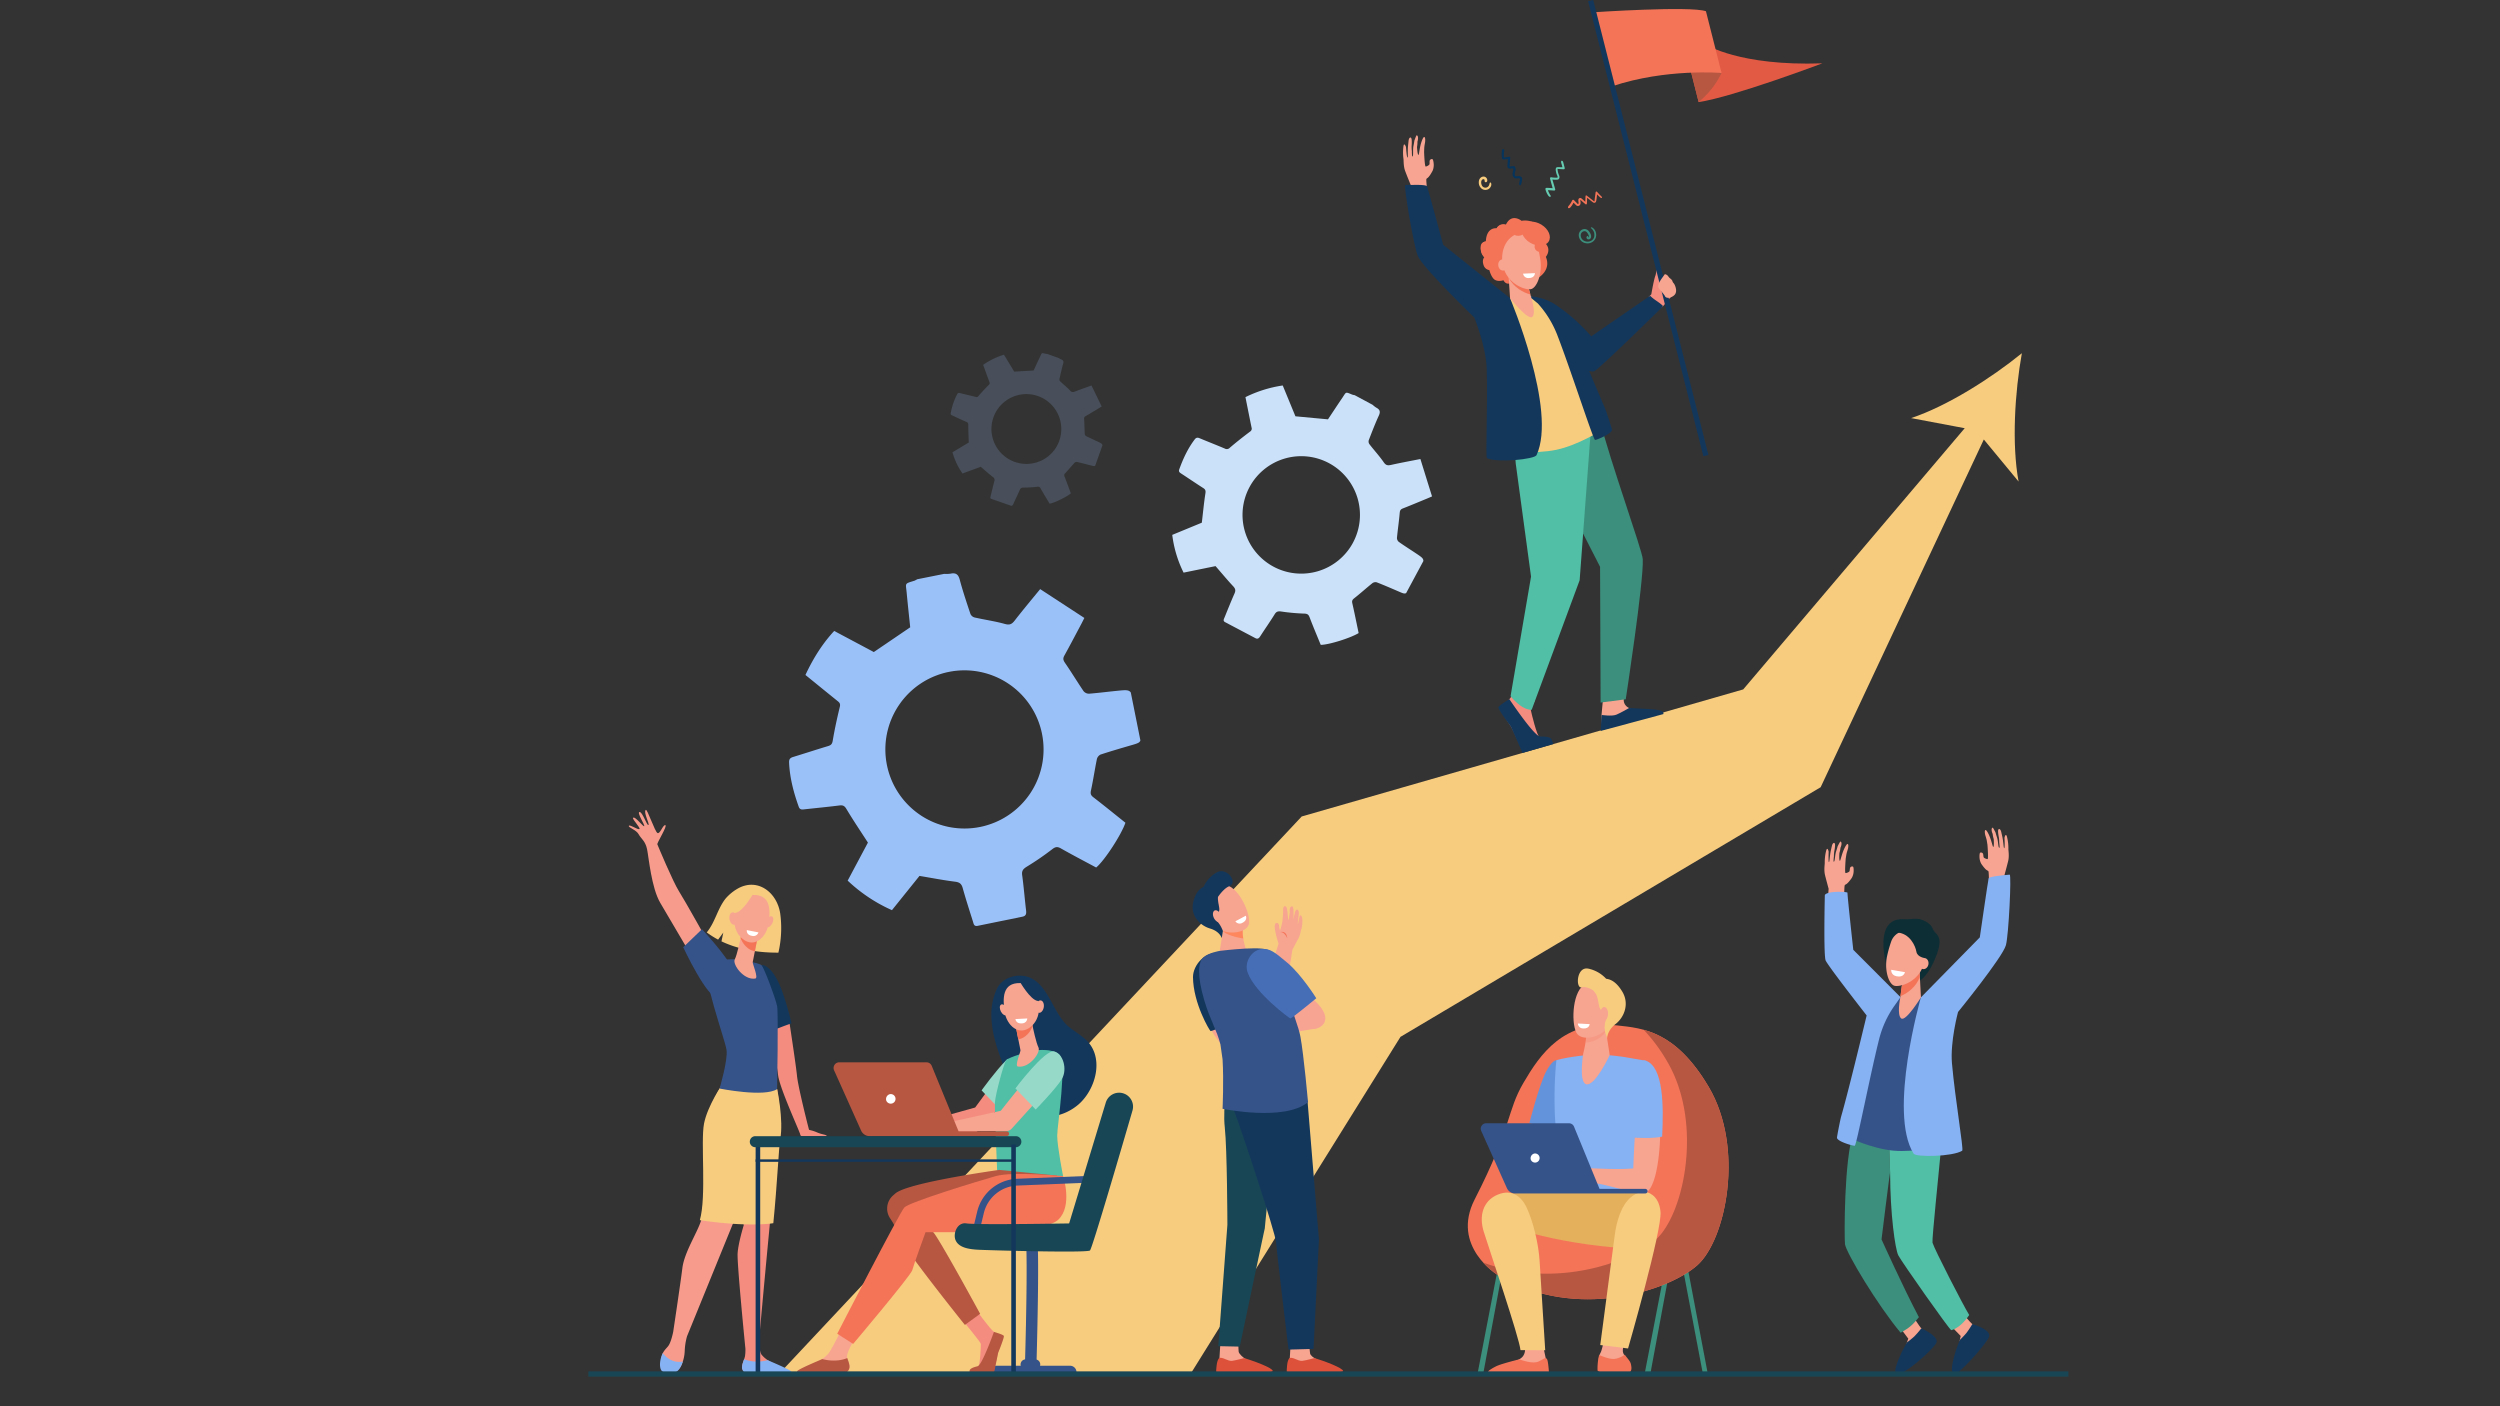<svg id="Layer_1" data-name="Layer 1" xmlns="http://www.w3.org/2000/svg" viewBox="0 0 1920 1080"><rect x="0" y="0" width="1920" height="1080" fill="#333333" stroke="none"/><defs><style>.cls-1{fill:#f7cc7f;}.cls-2{fill:#f79c8d;}.cls-3{fill:#355389;}.cls-4{fill:#f48c7f;}.cls-5{fill:#13375b;}.cls-6{fill:#86b1f2;}.cls-7{fill:#f7a491;}.cls-15,.cls-8{fill:#f47458;}.cls-9{fill:#fff;}.cls-10{fill:#3c8f7c;}.cls-11{fill:#184655;}.cls-12{fill:#b75742;}.cls-13{fill:#6394db;}.cls-14{fill:#e5b05c;}.cls-15,.cls-24{opacity:0.2;}.cls-16{fill:#f8a492;}.cls-17{fill:#50bfa5;}.cls-18{fill:#0e2e35;}.cls-19{fill:#dd513a;}.cls-20{fill:#fe875e;}.cls-21{fill:#466eb6;}.cls-22{fill:#cae1f9;}.cls-23,.cls-24{fill:#9bc1f9;}.cls-25{fill:#96d9c9;}.cls-26{fill:#e25a44;}.cls-27{fill:#66ccb2;}.cls-28{fill:#07345a;}</style></defs><path class="cls-1" d="M1552.79,271.27c-23.69,19.26-57.35,40.63-85.07,49.83l41.19,7.76L1338.78,529.47,999.69,627.06,598.41,1055l316.1-.11L1075.57,796.3l322.69-191.71,125.32-267.07,26.7,32.32C1544.94,341.12,1547.39,301.32,1552.79,271.27Z"/><path class="cls-2" d="M544.22,724.31s-18.38-32.94-22.85-39.95-16.12-34.83-16.53-35.92,8-14.27,6.14-14.72-4,6.94-6,6.06-7.88-18.68-9-17.8c-2.14,1.65,3.17,11,2,11.63s-4.61-10.33-6.85-10,4.27,10,3.64,10.87-7.39-8.27-8.61-6.33c-.66,1.06,6.22,8,4.89,8.62s-7.43-3.81-8.08-2.53,5.66,3,7.54,6.52,5.1,5,6.43,11.39,3.33,29.67,10.16,41.27S529,730.67,529,730.67Z"/><path class="cls-3" d="M539.14,713.63s20.33,21.91,23.35,30.74-3,21.46-11.19,22-26.59-38.89-26.59-38.89Z"/><path class="cls-4" d="M634.89,872.25c-1.48-1.23-3.26-.67-8.4-3a30.87,30.87,0,0,0-4.78-1.42.6.6,0,0,1-.45-.43c-1.57-5.91-8.4-33.22-9.15-41.09-.77-8.06-6-42.2-6.76-47.39a.59.59,0,0,0-.75-.48l-14.92,4.16a.59.59,0,0,0-.42.7c.92,4.07,6.66,29.63,8.34,42.56,1.34,10.31,16.7,43.38,17,45.5v.05a1.29,1.29,0,0,0,1.28,1.11h16.63C633.16,872.48,635.36,872.64,634.89,872.25Z"/><path class="cls-5" d="M601.67,764.14c-7.94-24.09-16.82-23.07-16.82-23.07l6.86,50.64c4.91-1.34,11.29-4.32,16.19-5.7A220.46,220.46,0,0,0,601.67,764.14Z"/><path class="cls-1" d="M599.2,701.5c-2.43-15.84-16.76-27.23-31.75-19.54a35.57,35.57,0,0,0-10.26,8.22c-6.3,8.08-7.91,18.06-14.41,25.9a65,65,0,0,0,8.72,5.54l4-5.4-1.4,6.74c10.06,4.81,24.28,8.79,43.71,8.67A83.77,83.77,0,0,0,599.2,701.5Z"/><path class="cls-4" d="M603.87,1052.65c-2.28-1.68-4.13-2.8-11.44-6.34-.47-.23-2.21-1.34-2.83-1.72a21.88,21.88,0,0,1-4.55-4c-1.31-1.46-1.94-6.14-2.23-9.88.75-8.34,12.83-142.08,15.38-156.55,2.63-15-1.38-37.74-1.38-37.74l-9.32-3.52-17.71,61.37L571.18,941s-4.16,13.47-4.69,21.52,6,73.37,6,73.37h0a34.09,34.09,0,0,1-.35,5.76c-.48,2.45-3.15,7.48-1.93,9.78a6.22,6.22,0,0,0,2.63,2.87l31.82.51C606.42,1054.8,605.27,1053.68,603.87,1052.65Z"/><path class="cls-2" d="M555.58,831.59s-11.05,16.67-13.68,30.47,1.93,56.19-3.13,74.26c-2.74,9.79-13.12,24.9-14.7,37.55S517,1023,517,1023h0c-.83,3.83-2.13,8.57-3.82,10.78-1,1.34-2.93,3-4.17,5.49-1.93,3.79-.86,9.44.57,12.55.73,1.6-.06,1.59,1.61,2.11a10.22,10.22,0,0,0,12.27-5.78,29.24,29.24,0,0,0,2.4-10.61,49.19,49.19,0,0,1,1.75-11.21h0l35.31-86.64,25.57-74.77L595,826.42Z"/><path class="cls-6" d="M524.41,1045.68c-7.64,1.39-12.73-3.09-15.37-6.45-2,3.81-2.89,9.48-1.47,12.6,1.26,2.75,4.94,2.67,7.84,2.78,3.06.11,5.43-1.59,7-4.26A25.66,25.66,0,0,0,524.41,1045.68Z"/><path class="cls-6" d="M589.59,1044.59c-8.41,2.16-14.63.69-18.11-.71-.9,2.54-2.09,5.74-1.46,7.59.77,2.25,1.87,2.76,2.84,2.79,7.69.2,28.16.48,34,.55a1,1,0,0,0,.75-1.57C606.17,1051.5,590.22,1045,589.59,1044.59Z"/><path class="cls-1" d="M562.75,939.87l2,.13h.1l2,.11h.12c.66,0,1.32.07,2,.09h.1l2,.08c7.54.24,16.86.15,22.84-.87,3.05-30.51,4.18-58.35,5.31-64.51,2.73-14.95-2.39-38.53-2.39-38.53l-2.44-.44,1.55-8.74-41,5.18s-11.49,16.66-14.23,30.46,2,56.19-3.25,74.27C537.41,937.12,549.12,938.94,562.75,939.87Z"/><path class="cls-3" d="M564.53,736.75s-14.63-.93-20.42,5.39S557,798.48,558,806.53,552.64,836,552.64,836s34.36,6.93,44.18.42c0,0,1.06-57.87,0-63.62S587,743.65,584.9,741.35,564.53,736.75,564.53,736.75Z"/><path class="cls-7" d="M569.4,717.16s-.08.43-.21,1.16c-.66,3.53-3.17,15.22-4.87,18.44-2.05,3.88,7,16.28,15.76,14.76,2.59-.45-2.2-11.38-2-12.54.44-2.22,1-5.24,1.65-8.34.35-1.75.7-3.53,1-5.2.94-4.73,1.7-8.61,1.7-8.61Z"/><path class="cls-8" d="M569.19,718.32c.13-.73.21-1.16.21-1.16l13.08-.33s-.76,3.88-1.7,8.61c-.32,1.66-.67,3.43-1,5.17a12.34,12.34,0,0,1-6.25-3.14,16.53,16.53,0,0,1-4.73-7.06C569,719.59,569.08,718.87,569.19,718.32Z"/><path class="cls-7" d="M578.2,687.35a11.79,11.79,0,0,0-10,4.3c-3.86,5-8,20.5,1.57,28.93s19.09-1.11,20.5-11.22S592.19,687,578.2,687.35Z"/><path class="cls-7" d="M593.08,709.21c-1.15,2.23-3.07,3.47-4.3,2.76s-1.29-3.09-.15-5.33,3.07-3.47,4.3-2.76S594.22,707,593.08,709.21Z"/><path class="cls-1" d="M578.89,685.69s-8.24,14.74-14.13,15.42-6.67,8.51-6.67,8.51,2.11-18,7.94-21.52S578.89,685.69,578.89,685.69Z"/><path class="cls-7" d="M566.31,704.81c.47,2.62-.49,5-2.16,5.36s-3.41-1.5-3.89-4.11.49-5,2.16-5.36S565.83,702.2,566.31,704.81Z"/><path class="cls-9" d="M573.56,714.32l8.92,1.75a4,4,0,0,1-4.81,2.69C572.86,718,573.56,714.32,573.56,714.32Z"/><rect class="cls-10" x="1300.05" y="971.04" width="3.72" height="85.25" transform="translate(2769.86 1767.06) rotate(169.26)"/><polygon class="cls-10" points="1138.88 1056.28 1134.49 1056.28 1150.87 971.43 1154.53 972.13 1138.88 1056.28"/><polygon class="cls-10" points="1267.24 1056.28 1262.85 1056.28 1279.23 971.43 1282.89 972.13 1267.24 1056.28"/><polygon class="cls-11" points="1178.95 1056.28 1182.52 1056.33 1166.81 971.81 1163.15 972.51 1178.95 1056.28"/><path class="cls-8" d="M1242.21,787.55c19.52,2.09,44.78,4.29,70.13,47.32,27.71,47,13.12,117.27-8.75,136.79s-93.3,43.63-153.35,7.54c0,0-36.26-21.86-17.65-58.15,28.63-55.85,24.59-67.5,37.39-89.38S1200.79,783.11,1242.21,787.55Z"/><path class="cls-12" d="M1312.34,834.87c-17.3-29.37-34.56-39.71-50-44a129.13,129.13,0,0,1,18.06,24.38c27.71,47,13.12,117.28-8.75,136.8-19.39,17.31-77.77,38.21-132.61,17.56a55.38,55.38,0,0,0,11.18,9.58c60,36.09,131.48,12,153.35-7.54S1340.05,881.9,1312.34,834.87Z"/><polygon class="cls-2" points="1179.56 859.03 1174.54 874.08 1189.83 868.06 1179.56 859.03"/><path class="cls-13" d="M1195.32,814.25c-1,0-3.82,1-7.9,8.66-5.22,9.82-12.84,39.5-12.84,39.5l22.75,8.44,2.93-6.19,4.81-47.68S1195.6,814.23,1195.32,814.25Z"/><path class="cls-6" d="M1225.39,810c-6.5,0-22.6,1.9-30.07,4.28,0,0-5.49,47,4.94,82.74,2.33,8-1.93,33.15-1.93,33.15l67.41-.89s-8-60.81-5-70.63,3.08-44.06,3.08-44.06-.47-.07-15.15-2.6A153,153,0,0,0,1225.39,810Z"/><path class="cls-7" d="M1233.25,1017.4s-1.49,17.16-4.24,21.91.15,12.83.29,13.94,5.78,2.69,14.72,1.74,8.81-3,8.09-6.34-5.49-7.6-5.78-10.76,2.75-14.57,2.75-14.57Z"/><path class="cls-14" d="M1205.93,916s-46.54-2.57-56.93,3.7,1.88,19.15,1.88,19.15,37.89,16.42,101.32,20.07c15,.86,16.31-39,13.5-42.34S1205.93,916,1205.93,916Z"/><path class="cls-8" d="M1245.14,1056.32c9.21-1,8.07-5.49,7.33-8.91-.46-2.15-3.11-4.68-4.68-7.07-.83.66-2.17,1.81-6.17,3s-9.85-1.2-13.48-2.71a44.31,44.31,0,0,0-1.23,11.84C1227.06,1053.6,1235.93,1057.3,1245.14,1056.32Z"/><path class="cls-1" d="M1240.05,949.16c-1.86,14-11.06,83.83-11.06,83.83l21.36,2.64s26.27-91.11,24.92-105.05-11.18-15.11-11.18-15.11S1245,912,1240.05,949.16Z"/><path class="cls-7" d="M1264.58,819.79c-6.3-2.36-9.39,54.25-10.24,77.54-11.16,1.07-30.62,0-35.46-.35-2.28-.17-7.53-2.09-9.8-2.39a22.8,22.8,0,0,0-5.57-.26c-.42.07-12,4.82-13,5.86-1.23,1.29-4.57,4.54-4,5.95s6.41-3.92,6.41-3.92l2.87-1.6c-3.57,3.46-10.36,8-9.38,9.69s7.08-3,11.45-6.17c-3.75,3.38-8.4,9.41-7.33,10.35s6.26-6.14,11.92-8.15c2.09-.75,4.18,1.32,5.83,1.57,1.21.18,3.09.57,4.27.23l6.13-1.73c2.09.19,2.14,1.42,4.25,1.87,2.44.52,6.46,1.06,9.57,1.82,18,4.37,23.93,6.4,29.42,6.4C1278.51,916.49,1279.48,825.36,1264.58,819.79Z"/><path class="cls-6" d="M1276.54,872.93c1.18-23.86,1-53.28-12.41-58.3-5.3-2-14.64,9.93-13,58.78C1258.34,874,1268.86,874.48,1276.54,872.93Z"/><path class="cls-7" d="M1170.78,1032.08s1.87,6-1.47,9.89-17.2,7.81-19,9.94a5.94,5.94,0,0,0-1.69,3.95l38.93-1.07-.43-11.71-1.79-8.42Z"/><path class="cls-8" d="M1166.89,1043.94s10,4,14.83,1.64,4.69-3,6.09-2.16,1.89,12.86,1.89,12.86l-43.76.3c-3-.07-4.59-2.31-2.11-4.22a35.53,35.53,0,0,1,4.77-2.83C1152,1047.57,1166.89,1043.94,1166.89,1043.94Z"/><path class="cls-1" d="M1172.26,927c-3-6.31-9.85-14.52-21.89-9.57-11.48,4.72-14.56,16.31-10.94,28.19s27.47,81.69,28.3,91.28l19,.13s-3.46-55.28-4.31-68.64C1181.65,955.51,1177.47,937.89,1172.26,927Z"/><path class="cls-3" d="M1141.35,862.68H1205a4.15,4.15,0,0,1,3.84,2.57l19.6,47.8h35.09a1.78,1.78,0,0,1,1.78,1.78h0a1.78,1.78,0,0,1-1.78,1.77h-99.87a7,7,0,0,1-6.36-4.11l-19.74-44A4.15,4.15,0,0,1,1141.35,862.68Z"/><path class="cls-9" d="M1175.62,890.51a3.5,3.5,0,1,0,2.62-4.57A3.75,3.75,0,0,0,1175.62,890.51Z"/><path class="cls-7" d="M1233.13,789.81l3.11,20.53s-11.37,24.44-18.16,22.32c-5.7-1.78-2.19-23.4-2.19-23.4s3.1-11.62,2.17-17.43S1233.13,789.81,1233.13,789.81Z"/><path class="cls-15" d="M1218.06,791.83c-.93-5.81,15.07-2,15.07-2l.26,1.71a9.61,9.61,0,0,1-1.74,2.86,21.11,21.11,0,0,1-14,6.33A31.93,31.93,0,0,0,1218.06,791.83Z"/><path class="cls-7" d="M1235.75,760.77c.45-.16,3.63,23.38-2.39,29.86s-17.75,8.6-22,3.5c-4.65-5.65-4.42-31,4.94-37.61S1235.75,760.77,1235.75,760.77Z"/><path class="cls-1" d="M1219.9,743.92a26,26,0,0,1,13.64,7.78c3.29.39,7.75,2.21,12.36,9.84,5.67,9.39,1.49,19.78-5.11,24.89s-6.51,11-6.51,11l-1-3a17,17,0,0,1-.83-7.18,14.21,14.21,0,0,1,1.07-4.31c1.59-3.41-3.41-5.67-4.81-8.51-1.08-2.18-1.13-7.18-2.83-10.78l-2-2.76s-4.68-3.64-9.27-2.61S1210.62,742,1219.9,743.92Z"/><path class="cls-7" d="M1229,778.56c0,2.87,1.25,5.22,2.91,5.25s3-2.28,3.09-5.15-1.26-5.22-2.91-5.25S1229,775.69,1229,778.56Z"/><path class="cls-9" d="M1220.85,786.52l-9.07-.47a4,4,0,0,0,4,3.78C1220.65,790.22,1220.85,786.52,1220.85,786.52Z"/><path class="cls-16" d="M1401.62,672.09c1,4.07,2.77,10.5,2.77,10.5-.14,1.76-.66,9.12-1.28,18.13l13.25-5.3s-.16-14.69.43-15.59,1.34.19,5.4-5.62a11.39,11.39,0,0,0,1.39-4.68s.24-3.69-.58-4a1.73,1.73,0,0,0-2.08.85c-.3.63-.23,2.12-.53,2.76s-2.21,1.4-3,1.36.1-10.91.1-10.91.45-3.08.68-4.09,1-3.39,1-3.39.92-3.66-.22-3.94c-.67-.16-2.38,2.81-3.55,6-1.26,3.4-2,7-2.33,6.95-.85-.11-.4-6.07-.4-6.07a18.56,18.56,0,0,0,.82-4c.8-1.58,1.33-4.51-.07-4.75-.26-.05-2.11,3.67-2.11,3.67s-.73,2.62-1.15,3.85c-.75,2.16-.86,5.57-1.25,7.07-.32,1.25-.61.74-.75.79a32.28,32.28,0,0,1,.29-4.06,22.89,22.89,0,0,1,.3-3.93,28.49,28.49,0,0,0,.56-4.15c.23-3.09-1.71-2.77-2.38,0-.26,1.07-.53,2.25-.79,3.43-1,4.63-1,9.08-1.52,9.12s-.22-8.06-.22-8.06-1-4.49-2-.33a37,37,0,0,0-1,9C1401.48,663.8,1400.63,668,1401.62,672.09Z"/><path class="cls-16" d="M1542.25,661.37c-1,4.07-2.77,10.5-2.77,10.5.14,1.77.66,9.12,1.28,18.14l-13.25-5.31s.16-14.68-.43-15.58-1.34.19-5.4-5.63a11.24,11.24,0,0,1-1.4-4.67s-.24-3.69.59-4a1.71,1.71,0,0,1,2.08.84c.3.64.22,2.12.52,2.76s2.22,1.41,3,1.37-.1-10.92-.1-10.92-.45-3.08-.68-4.09-1-3.38-1-3.38-.92-3.66.22-3.94c.67-.17,2.37,2.81,3.54,6,1.26,3.4,2,7,2.34,7,.84-.12.39-6.08.39-6.08a19.21,19.21,0,0,1-.82-4c-.79-1.58-1.32-4.51.08-4.75.26,0,2.11,3.68,2.11,3.68s.72,2.62,1.15,3.84c.74,2.16.86,5.57,1.24,7.08.33,1.25.62.73.76.79a32.08,32.08,0,0,0-.29-4.06,24.06,24.06,0,0,0-.3-3.94,28.39,28.39,0,0,1-.57-4.15c-.22-3.08,1.72-2.77,2.39,0,.25,1.08.52,2.25.79,3.44,1,4.62,1,9.07,1.51,9.11.65,0,.22-8.06.22-8.06s1-4.49,2-.32a35.74,35.74,0,0,1,1,8.95C1542.39,653.09,1543.24,657.31,1542.25,661.37Z"/><path class="cls-7" d="M1506,1007s7.34,9.11,9.18,10.23-.82,14.36-5.81,15.23c-2.81.49-4.37-2.61-4.37-2.61l.81-3.81-10.5-10.81Z"/><path class="cls-7" d="M1468.16,1009.23s6.12,10,7.8,11.32-2.65,14.13-7.7,14.36c-2.85.13-4-3.14-4-3.14l1.29-3.68-9-12.07Z"/><path class="cls-5" d="M1475.59,1020.16a76.54,76.54,0,0,1-5.44,6.27,64.34,64.34,0,0,1-5.65,4.56s-3.59,6.52-4.57,8.79c-2.19,5.07-4.65,10.72-4.29,13.55.11.91,2.16,1.88,3.86,1.35,7.1-2.18,25.24-18.78,27.54-23.23C1489.68,1026.31,1475.59,1020.16,1475.59,1020.16Z"/><path class="cls-10" d="M1423.79,868.27c.66-1.85,1.3-3.56,1.91-5.16,7.54,1.65,16.07,3.46,24.84,5.33l1.07,32.14c0-2.48-6.6,51.27-6.6,51.27s17,37.73,28.7,59.72c-4.78,6-7,7.9-14,12-18.1-21.69-41.78-61.38-42.76-68C1416.44,951.76,1415.93,890.4,1423.79,868.27Z"/><path class="cls-17" d="M1491.16,877.56c-2.3,25.05-7.43,72.93-7,76.79,1.28,4.8,24.09,49.11,28.2,55.56-3.26,4.91-8.31,10.21-13.74,11.68-1.07.29-38.71-53.27-40.76-57.53-2.32-4.8-6.18-31-6.25-63.48l-1.07-32.14C1465.15,871.55,1478.59,874.61,1491.16,877.56Z"/><path class="cls-3" d="M1443.18,763.38l17.2,2.37s13.76.25,15.46.25,12.54,62.83,15.67,86.44.7,27.79.7,27.79-21.8,4.91-37.94,3.48c-16.78-1.49-35.65-10.55-35.65-10.55s14.34-45.37,17.18-59.54S1443.18,763.38,1443.18,763.38Z"/><path class="cls-6" d="M1401.47,687.38s-1.1,46.78.66,50.36c2.57,5.2,31.45,42.11,31.45,42.11s-13.8,57.74-19.6,77.67c-.58,2-3.17,15-3.17,16.25,0,2.8,12.21,6.36,13.66,6.15,1.29-.19,11.94-55.11,18.74-82a77,77,0,0,1,11.66-25.39l4.73-6.72-36.28-36.37s-4.47-40.48-4.47-43.83C1418.85,684.74,1403.23,684.08,1401.47,687.38Z"/><path class="cls-6" d="M1475.25,766l45.24-46.1s6.31-43.6,6.76-45.24,11.67-2.49,16.2-2.93c1.45-.14-.76,46.44-2.92,54.24-2.56,9.23-36.76,51.25-36.76,51.25s-6.13,22.76-4.66,39.46c2.46,27.72,9.07,65.87,7.88,67.07-7.35,4.63-35.57,5.12-37.36,2.25C1449.9,854.23,1475.25,766,1475.25,766Z"/><path class="cls-5" d="M1514.77,1016.87a79,79,0,0,1-4.59,6.92,64.61,64.61,0,0,1-5,5.24s-2.73,6.92-3.42,9.31c-1.52,5.3-3.23,11.7-2.52,14.47.23.89,2.18,2.59,3.79,1.53,6.23-4,22.85-23,24.56-27.74C1529.53,1021.17,1514.77,1016.87,1514.77,1016.87Z"/><path class="cls-18" d="M1461.65,705.93a46.31,46.31,0,0,0,5.77-.11,26.72,26.72,0,0,1,6.52,0c3.35.71,8.66,3.08,10.43,7.47,2.2,5.46,10.1,4.64.75,25.37-10.59,23.46-22.95,15.78-23.12,15.25s-6.12-19.87-6.12-19.87-7.4,7.33-7.27,7S1438.53,705.1,1461.65,705.93Z"/><path class="cls-7" d="M1460.61,757.23l-1.23,9.18s-2.76,13.22.79,15.77S1475.28,766,1475.28,766l-1.22-23.26Z"/><path class="cls-8" d="M1474.45,750.31c-2.93,7.93-9.92,12.81-14.89,14.7l1-7.78,13.45-14.46Z"/><path class="cls-7" d="M1470,716.47a12.25,12.25,0,0,0-17.56,6.6,93.8,93.8,0,0,0-3.19,11.38c-2.21,10.49,1.26,21.77,6,22.68s19.25-3.4,22.59-18.25C1480,729.71,1477,720.46,1470,716.47Z"/><path class="cls-7" d="M1474.16,739.39c-.44,2.33.73,4.5,2.62,4.86s3.79-1.23,4.24-3.55-.73-4.5-2.62-4.86S1474.61,737.07,1474.16,739.39Z"/><path class="cls-18" d="M1478.4,735.84s-5.92-.69-6.61-4.93-5-14.44-15.33-14.78,10.88-4.53,11.61-4.26l9.51,3.52s4.65,8.1,4.66,8.8-.55,8.09-.55,8.09Z"/><path class="cls-9" d="M1463,746.62l-10.55-1.83s-.46,4.06,4.16,5C1462.26,750.93,1463,746.62,1463,746.62Z"/><path class="cls-16" d="M929.89,789.55A11,11,0,0,0,931,792.3c3.26,5.94,10.83,14.41,10.83,14.41l5.86-13.19s-1-4.14-2.61-10.06C939.44,784.93,934.06,785.79,929.89,789.55Z"/><path class="cls-5" d="M963.45,778.11s-32.65,14.07-33.7,13.8c-.68-.18-13.4-21.46-13.53-41.47-.06-9.24,9.53-20.36,20.24-18.16,5.39,1.11,5.31,2.61,13.29,14.2S963.45,778.11,963.45,778.11Z"/><path class="cls-7" d="M991.33,1030.21s-.78,12.82-.78,12.85c-.29,1.63-1.41,5.65-1.41,7.13,0,5.56,26.41-4.72,20.49-7.18-.54-.23-3.34-1.91-3.52-3.8-.27-2.92-1-8.82-1-8.82Z"/><path class="cls-19" d="M1009.56,1043s-6.2,1.71-9.37,2.13-7.36-3.15-9.61-2.19c-2.47,1.07-2.37,10.65-2.37,10.65s33.24,2.73,42.59-.09C1034.5,1052.33,1022.24,1046.92,1009.56,1043Z"/><path class="cls-7" d="M937.32,1030.21s-.78,12.82-.78,12.85c-.29,1.63-1.41,5.65-1.41,7.13,0,5.56,26.4-4.72,20.49-7.18-.54-.23-4.18-3.17-4.35-5.06-.27-2.92-.13-7.56-.13-7.56Z"/><path class="cls-19" d="M955.55,1043s-6.2,1.71-9.37,2.13-7.36-3.15-9.61-2.19c-2.47,1.07-2.57,10.65-2.57,10.65s33.39,3.18,42.79-.09C980.43,1052.17,968.22,1046.92,955.55,1043Z"/><path class="cls-7" d="M945.39,796.66l23.25-32.58.63-1.76c1.17-3.23,3.61-10,5.73-16.65l0-.07c.66-2.34,2.08-6.42,3.44-10.36,1.52-4.39,3.41-9.84,3.48-10.76l-.32-.83a75.7,75.7,0,0,1-2.41-9.77c-.26-1.46-.52-5,1.22-5,2.72,0,1.42,3.54,2.68,5.76a55.93,55.93,0,0,0,1.89-7.39l.46-6.92c.08-.52-.47-4.34,1.44-4.34H987c1.72.13,1.68,4.19,2.4,11.06.22-.79.45-1.75.62-2.62a24.79,24.79,0,0,1,.58-3.63c-.34-1.91-.14-4.93,1.9-4.65,1,.15.93,4.36.93,4.36,0,.58-.07,5,0,5.91.21-1.49,1-7.87,2.63-7.87,1.33,0,1.43,1.72,1.41,3.08,0,.8-.85,7.71-.9,8.51.62-1,1.37-7.13,2-7.13,2.59,0,1.66,8.65.71,10.91a9.72,9.72,0,0,0-.3,1.2,20.89,20.89,0,0,1-2.22,6.44c-1.62,2.78-3.86,7.2-4.2,7.88-.25,1.37-1,6.34-2,12.58-.42,2.67-.88,5.6-1.36,8.63h0c-.09.65-.57,2.74-2.41,10.57-2.52,10.72-2.78,11.18-2.89,11.38-1.1,1.94-26.17,36-27.24,37.43l-.63.86Z"/><path class="cls-8" d="M988.64,720.68s-1.89-4.82-5.25-4.83a3.87,3.87,0,0,1,3.49.59C988.49,717.72,988.64,720.68,988.64,720.68Z"/><path class="cls-7" d="M939.77,711.36l-3,18.93s11.41,9.16,18.06,7.23c5.58-1.63,1.75-8.92,1.75-8.92s-3-10.11-2.06-15.4S939.77,711.36,939.77,711.36Z"/><path class="cls-20" d="M941.92,717.08a46.72,46.72,0,0,0,12.91,3.64,25,25,0,0,1-.31-7.52c.42-2.45-2.69-3-6.16-2.94-4.54.39-8.59,1.1-8.59,1.1l-.58,3.64A9.4,9.4,0,0,0,941.92,717.08Z"/><path class="cls-7" d="M925.37,689.52c-.47,0,4.51,21.15,12.22,24.79s19.2,1.74,21.35-4c2.39-6.3-6.31-27.87-17.15-30.61S925.37,689.52,925.37,689.52Z"/><path class="cls-5" d="M934.29,670.09a24.21,24.21,0,0,0-9.93,11c-2.89,1.37-6.39,4.34-8.06,12.33-2.07,9.82,5.27,17.39,13,19.67s9,7.43,9,7.43l.89-5.54s-1.73-4.82-4.34-7.24,1.24-5.93,1.57-8.8c.26-2.21-1.36-6.5-1-10.12,0,0,4.32-6.55,8.58-8.17C951.27,677.86,942.19,665.53,934.29,670.09Z"/><path class="cls-7" d="M937.57,702.59c1,2.45.59,4.87-.92,5.42s-3.56-1-4.57-3.43-.6-4.87.92-5.41S936.56,700.15,937.57,702.59Z"/><path class="cls-16" d="M966.27,797.18l44.86-7.31S1006,777,1004.2,777s-33.92,14-33.92,14l-2.55,5.13Z"/><path class="cls-11" d="M943.29,827.94s-4.47,21.63-2.65,38,2,74.67,2,74.67l-7,93.23,16.51.36s19.58-93.18,19.22-90.79,6.56-65.61,6.56-65.61L954.6,825.89Z"/><path class="cls-5" d="M947.67,826.91s-2.92,19.48.73,28,31.28,92.37,31.65,99.2,9.55,82.38,9.55,82.38l19.2-.54,4.15-84-8.7-105.55-8.44-26.69Z"/><path class="cls-7" d="M936.77,730.29s4.74,3.11,9.15,2.75,10.66-4.44,10.66-4.44l-.87-2.94S944.29,724,944,724.18,936.77,730.29,936.77,730.29Z"/><path class="cls-16" d="M987.23,776.39s17,16,24.63,13.28,10.82-12.08-7.86-25.75C987.27,751.68,987.23,776.39,987.23,776.39Z"/><path class="cls-3" d="M998.73,796.16c-2.52-13.71-20.79-56.38-22.25-64.24-.71-3.83-10.56-3.91-20-3.41-9.91.53-19.76,1.78-19.76,1.78s-8.77,1.44-12.63,5.06S919.25,749,924.8,768c4.38,15,9.81,23.22,12.5,34.14.55,3.67,1,7.28,1.63,11.5,1,16.33,0,37.91,0,37.91s47.77,9.91,65.64-5.13C1004.56,846.39,1001.31,810.21,998.73,796.16Z"/><path class="cls-21" d="M1010.91,766.67s-18.75,15.48-19.84,15.48c-.7,0-26.75-19.16-32.76-34.9-3.33-8.71,3.64-18.44,11.61-18.41,5.52,0,8,1.45,18.91,10.67S1010.91,766.67,1010.91,766.67Z"/><path class="cls-22" d="M1088.13,425.41c-4.59-3.09-9.28-6-13.8-9.21a4,4,0,0,1-1.47-3.06c.6-6.38,1.56-12.72,2.11-19.11.16-1.85.58-2.83,2.36-3.52,6.28-2.46,12.49-5.08,18.73-7.65,1-.41,2-.86,3.75-1.62-3-9.57-5.92-19-8.94-28.72-8,1.59-15.34,2.92-22.59,4.55-2.56.57-4,.27-5.6-2.1-3.36-4.84-7.4-9.21-11-13.89a3.61,3.61,0,0,1-.47-3c2.46-6.38,4.92-12.78,7.77-19,1.36-3,.68-4.59-2-6a19.74,19.74,0,0,1-2.79-2.17l-13.83-7.44a9.83,9.83,0,0,1-1.73-.36c-5.62-2.3-4.54-2.26-7.74,2.44-3.89,5.72-7.68,11.51-11,16.5l-25-2.33-9.75-23.67A96.22,96.22,0,0,0,956.5,305c1.58,7.89,3.1,15.59,4.68,23.27A2.67,2.67,0,0,1,960,331.5c-5.29,4-10.49,8.06-15.5,12.37a3.12,3.12,0,0,1-3.92.59c-6.4-2.69-12.86-5.23-19.27-7.89-1.59-.67-2.63-.62-3.81.94-5.29,7-8.89,14.8-11.85,23-.59,1.62.19,2.32,1.41,3.11,5.66,3.68,11.22,7.49,16.9,11.12,1.64,1,2.14,1.95,1.81,4.07-1.13,7.3-1.83,14.67-2.77,22.61l-22.71,9.36a89.66,89.66,0,0,0,8.7,29l24.55-5c4.73,5.44,9,10.62,13.57,15.5,1.73,1.84,2,3.24,1,5.51-2.69,6.07-5.15,12.25-7.65,18.4-.49,1.22-1.46,2.64.44,3.64q11.59,6.12,23.18,12.24c1.64.87,2.68.32,3.67-1.23,3.7-5.76,7.65-11.35,11.25-17.17,1.39-2.24,2.88-2.33,5.21-2a155.35,155.35,0,0,0,17.34,1.57c2.5.06,3.41.71,4.25,2.93,2.71,7.13,5.7,14.16,8.52,21.08,6.18,0,23-5.28,29.11-9.06-1.59-7.59-3.12-15.29-4.86-22.93-.44-1.91.13-2.74,1.59-3.89,4.73-3.71,9.18-7.76,13.87-11.52a4,4,0,0,1,3.29-.63c5.71,2.23,11.35,4.67,17,7.11,3.15,1.36,4.42,1.92,5.63,1.11l13.19-24.54C1093.21,428.86,1091.84,427.92,1088.13,425.41Zm-49.05-8.6A45.1,45.1,0,0,1,978,435.17h0a45.11,45.11,0,0,1-18.37-61.08h0a45.1,45.1,0,0,1,61.08-18.36h0a45.09,45.09,0,0,1,18.36,61.08Z"/><path class="cls-23" d="M858.58,530.48c-7.42.72-14.81,1.71-22.23,2.28a5.38,5.38,0,0,1-4.15-1.92c-4.86-7.13-9.3-14.55-14.21-21.65-1.43-2.06-1.83-3.43-.57-5.69,4.41-7.93,8.6-16,12.87-24,.7-1.3,1.34-2.62,2.5-4.91l-33.93-22.15c-7,8.54-13.42,16.2-19.55,24.12-2.16,2.79-3.86,3.68-7.6,2.63-7.65-2.15-15.6-3.22-23.37-5a4.91,4.91,0,0,1-3.06-2.71c-2.92-8.74-5.85-17.49-8.23-26.38-1.14-4.27-3.23-5.35-7.19-4.5a25,25,0,0,1-4.75.14l-20.75,4.15a12.46,12.46,0,0,1-2.1,1.11c-7.82,2.44-6.65,1.56-5.94,9.18.87,9.28,1.89,18.54,2.72,26.59l-27.95,19-30.43-16.2c-9.37,10.12-16.31,21.45-22.09,33.81,8.42,6.83,16.61,13.52,24.84,20.14,1.48,1.19,2.11,2.13,1.57,4.34-2.1,8.65-4,17.37-5.47,26.14-.44,2.53-1.39,3.33-3.56,4-9,2.7-17.85,5.61-26.79,8.34-2.22.68-3.25,1.62-3.14,4.25.51,11.79,3.47,23,7.41,34,.78,2.18,2.19,2.24,4.14,2,9-1,18.08-1.86,27.09-3,2.6-.31,3.9.19,5.37,2.67,5.1,8.55,10.69,16.81,16.53,25.86-4.75,8.93-10.15,19.07-15.55,29.2a120.65,120.65,0,0,0,34,22.68l21.15-26.3c9.58,1.6,18.45,3.32,27.4,4.45,3.38.43,4.89,1.61,5.79,4.85,2.41,8.61,5.16,17.13,7.85,25.66.54,1.69.74,4,3.58,3.4L785.32,704c2.44-.51,3-2,2.75-4.43-1.1-9.15-1.8-18.35-3.05-27.48-.49-3.52,1-4.89,3.68-6.56A213.91,213.91,0,0,0,808,652.28c2.64-2.08,4.15-2.19,6.93-.61,8.93,5.08,18.07,9.81,26.93,14.58,6.42-5.31,19.39-25.26,22.46-34.39-8.17-6.52-16.36-13.2-24.73-19.64-2.1-1.61-2.21-3-1.68-5.4,1.71-7.91,2.87-15.94,4.5-23.87a5.34,5.34,0,0,1,2.87-3.47c7.86-2.58,15.8-4.89,23.74-7.2,4.44-1.29,6.24-1.79,6.8-3.67l-7.37-36.81C866.81,529.7,864.58,529.9,858.58,530.48Zm-58.3,33.16a60.75,60.75,0,0,1-47.66,71.48h0a60.74,60.74,0,0,1-71.48-47.65h0A60.74,60.74,0,0,1,728.79,516h0a60.76,60.76,0,0,1,71.49,47.66Z"/><path class="cls-24" d="M843.16,339.18c-3-1.41-6-2.72-8.94-4.19a2.36,2.36,0,0,1-1.13-1.66c-.22-3.81-.22-7.63-.47-11.43a2,2,0,0,1,1.08-2.28c3.47-2,6.89-4.1,10.32-6.17.56-.33,1.11-.69,2.06-1.29l-7.81-16.09c-4.58,1.66-8.76,3.09-12.88,4.69a2.64,2.64,0,0,1-3.48-.73c-2.41-2.55-5.17-4.76-7.72-7.18a2.17,2.17,0,0,1-.54-1.72c.88-4,1.75-7.95,2.87-11.86.54-1.87,0-2.75-1.7-3.33a11.08,11.08,0,0,1-1.83-1l-8.79-3.14a4.53,4.53,0,0,1-1.05-.06c-3.52-.85-2.88-.92-4.34,2.13-1.77,3.71-3.49,7.45-5,10.69l-14.9.85-7.85-13a57.3,57.3,0,0,0-16,7.78c1.64,4.5,3.22,8.89,4.83,13.27a1.58,1.58,0,0,1-.39,2c-2.75,2.8-5.45,5.67-8,8.65a1.86,1.86,0,0,1-2.26.7c-4-1-8-1.93-12-2.92a1.59,1.59,0,0,0-2.15.89,51.19,51.19,0,0,0-4.93,14.57c-.2,1,.32,1.35,1.11,1.7,3.66,1.66,7.27,3.41,10.93,5a2,2,0,0,1,1.43,2.22c0,4.4.23,8.8.39,13.55l-12.52,7.52a52.91,52.91,0,0,0,7.71,16.3l14-5.15c3.26,2.78,6.23,5.44,9.36,7.9a2.56,2.56,0,0,1,1.09,3.16c-1,3.8-1.94,7.65-2.85,11.5-.18.75-.63,1.67.58,2.09q7.37,2.56,14.72,5.13c1,.37,1.6-.05,2.05-1.05,1.66-3.71,3.48-7.36,5.08-11.1.62-1.44,1.49-1.62,2.88-1.65a91.53,91.53,0,0,0,10.34-.62,2.24,2.24,0,0,1,2.76,1.34c2.23,3.95,4.61,7.82,6.89,11.63,3.63-.55,13.07-5.16,16.31-7.92-1.62-4.32-3.2-8.71-4.91-13.05a1.94,1.94,0,0,1,.59-2.42c2.45-2.61,4.71-5.39,7.13-8a2.33,2.33,0,0,1,1.87-.66c3.56.81,7.09,1.74,10.62,2.66,2,.52,2.77.74,3.41.16l5.57-15.61C846.45,340.75,845.56,340.32,843.16,339.18Zm-29.6-.69a26.83,26.83,0,0,1-34.28,16.25h0A26.82,26.82,0,0,1,763,320.46h0a26.81,26.81,0,0,1,34.27-16.24h0a26.83,26.83,0,0,1,16.25,34.27Z"/><path class="cls-3" d="M795.94,1049.34l-8.82,0c1.16-38.52,2.19-97,.24-100.29a1.49,1.49,0,0,0,.59.44l7.16-1.87c1.16.58,1.86.93,2.1,17.31.12,8.43.08,20.07-.14,34.6C796.7,1024.23,796,1049.1,795.94,1049.34Z"/><path class="cls-3" d="M821.8,1048.88H762.25a5,5,0,0,0-5,5h0a.87.87,0,0,0,.87.87H825.9a.87.87,0,0,0,.87-.87h0A5,5,0,0,0,821.8,1048.88Z"/><path class="cls-3" d="M795,1044h-7.29a3.91,3.91,0,0,0-3.91,3.91h0a3.91,3.91,0,0,0,3.91,3.9H795a3.91,3.91,0,0,0,3.91-3.9h0A3.91,3.91,0,0,0,795,1044Z"/><rect class="cls-5" x="580.32" y="879.02" width="3.52" height="175.58"/><path class="cls-5" d="M761.44,781.88a47.21,47.21,0,0,1,4.31-22.78c3-6.25,10.44-9.79,17.22-9.8,21.52,0,24.26,28.41,38,39.37,4.18,3.36,8.86,6.09,12.82,9.7,14.63,13.35,8,38-5.39,49.75-9.32,8.12-24,12.73-35.45,6.39-6-3.32-10.55-8.82-13.8-14.86-4.6-8.56-7.56-18.44-10.84-27.57C764.79,802.36,761.87,792.25,761.44,781.88Z"/><path class="cls-4" d="M702.06,863.64l46.84-13.06s9.86-13.25,22.56-31c4.15,4.1,6.46,10.42,10.64,14.48l-31,34.29a5.87,5.87,0,0,1-4.37,1.95l-43,.15L689,871.59v-9.42Z"/><path class="cls-25" d="M769.49,853.7s16.07-16.48,20.21-23.64-2.82-2.5-9.92-4.39c-2.69-.71-2-16.47-7.1-11.35-8.34,8.41-18.82,23.1-18.82,23.1Z"/><path class="cls-17" d="M792.34,807.09s14.42-2.84,21,2.66-1.41,54.39-1.41,62.5,4.52,31,4.52,31-43.72,7.65-50.66-4.51c0,0-2-46.36-1.68-52.19s6.77-29.67,8.56-32.23S792.34,807.09,792.34,807.09Z"/><path class="cls-7" d="M792.43,784.78s.08.43.21,1.17c.66,3.52,3.18,15.2,4.88,18.41,2.05,3.88-7,16.25-15.8,14.74-2.61-.45,2.2-11.37,2-12.53-.44-2.21-1-5.23-1.66-8.33-.34-1.75-.69-3.52-1-5.18-.94-4.74-1.7-8.61-1.7-8.61Z"/><path class="cls-8" d="M792.64,786c-.13-.74-.21-1.17-.21-1.17l-13.12-.33s.76,3.87,1.7,8.61c.33,1.65.67,3.41,1,5.15a12.34,12.34,0,0,0,6.26-3.13A16.49,16.49,0,0,0,793,788C792.88,787.2,792.74,786.49,792.64,786Z"/><path class="cls-7" d="M783.6,755s6.18-.71,10.06,4.29,8.05,20.48-1.58,28.9-19.14-1.11-20.55-11.21S769.57,754.65,783.6,755Z"/><path class="cls-7" d="M768.68,776.84c1.15,2.23,3.08,3.47,4.31,2.76s1.29-3.09.14-5.32-3.08-3.46-4.31-2.76S767.53,774.61,768.68,776.84Z"/><path class="cls-5" d="M782.91,753.36s8.26,14.71,14.17,15.39,6.69,8.5,6.69,8.5-2.12-18-8-21.49S782.91,753.36,782.91,753.36Z"/><path class="cls-7" d="M795.53,772.45c-.48,2.62.49,5,2.16,5.36s3.42-1.5,3.9-4.11-.49-5-2.16-5.36S796,769.84,795.53,772.45Z"/><path class="cls-4" d="M739.92,1014.83s13.27,15.91,13.36,17.3-.53,16.49-2.11,17.88-6.21,2.36-4.72,3.92c1.12,1.18,9.79.93,15.53.61,1.68-.09,3.78-13.47,4.45-15.44,1-2.85,3.31-9.29,2.43-11.28-.43-1-2.47-3-5.35-4.82s-14.62-18.08-14.62-18.08Z"/><path class="cls-12" d="M763.32,1022.91s-8.91,25.09-12.4,26.3c-.92.32-5.37,1.14-6.21,3.1a8.6,8.6,0,0,0,0,2.57h18.58s2.35-11.05,3.27-15.91c0,0,4.92-11.87,4.37-13S763.32,1022.91,763.32,1022.91Z"/><path class="cls-7" d="M660.43,1022.47s-10.84,15.26-9.88,20.08c.51,2.59,2.78,6,1.47,8.4a6.47,6.47,0,0,1-2.79,3l-33.81.55c-1.84,0-.62-1.15.86-2.24,2.43-1.79,4.4-3,12.16-6.71.51-.25,2.35-1.42,3-1.82a23.45,23.45,0,0,0,4.84-4.27c2.43-2.69,13.1-24.67,13.1-24.67Z"/><path class="cls-12" d="M631.46,1043.76c8.94,2.29,15.55.74,19.24-.75,1,2.7,2.22,6.08,1.55,8-.82,2.39-2,2.93-3,3-8.17.22-29.91.51-36.14.59a1,1,0,0,1-.79-1.67C613.84,1051.07,630.79,1044.17,631.46,1043.76Z"/><path class="cls-12" d="M699.63,928.35s13.42,15.31,16.84,17.74S752.74,1009,752.74,1009l-11.7,8.54s-29.36-36.6-43.15-56.18c-11.65-16.55-7.36-15.5-14.21-25.58a13.45,13.45,0,0,1,2.06-17.55c.61-.56,1.29-1.14,2-1.75,10.14-8.46,79.7-18,79.7-18l44.48,4.36S775.6,928.35,774.24,929s-50.19,7.8-51.21,7.8S699.63,928.35,699.63,928.35Z"/><path class="cls-8" d="M816.46,903.25s7.63,22.89-3.81,33.58-79.45,9.49-101.83,9.49c0,0-9.16,25.1-10.18,29.17s-45.44,56.64-45.44,56.64l-12.21-7.8s47.82-92.93,51.55-97,57-20.35,70.2-24.08S816.46,903.25,816.46,903.25Z"/><path class="cls-7" d="M728,862.07l40.61-9s14.69-18.86,28.79-35.1c4.15,4.1,6.46,10.42,10.64,14.48l-31,34.29a5.87,5.87,0,0,1-4.37,2l-43,.15L714.88,870V860.6Z"/><path class="cls-25" d="M795.41,852.13s16.07-16.48,20.21-23.64,1.06-19.16-6-21-29.8,28.4-29.8,28.4Z"/><path class="cls-12" d="M644.56,815.85h67a4.36,4.36,0,0,1,4,2.71l20.62,50.29h36.92a1.86,1.86,0,0,1,1.87,1.86h0a1.86,1.86,0,0,1-1.87,1.87H668a7.34,7.34,0,0,1-6.69-4.33L640.58,822A4.36,4.36,0,0,1,644.56,815.85Z"/><path class="cls-9" d="M680.62,845.13a3.68,3.68,0,1,0,2.76-4.81A3.93,3.93,0,0,0,680.62,845.13Z"/><path class="cls-11" d="M780.17,881.07H580.09a4.24,4.24,0,0,1-4.24-4.25h0a4.24,4.24,0,0,1,4.24-4.24H780.17a4.24,4.24,0,0,1,4.24,4.24h0A4.24,4.24,0,0,1,780.17,881.07Z"/><path class="cls-9" d="M779.88,782.64l9.07-.47a4,4,0,0,1-4,3.78C780.08,786.34,779.88,782.64,779.88,782.64Z"/><path class="cls-3" d="M751.49,948.67l4.1-17.06a27.66,27.66,0,0,1,25.69-21.1l51.89-2.1,1.6-5.28-53.7,2.17a32.9,32.9,0,0,0-30.55,25.1l-4.36,18.12C747.64,948.58,749.43,948.63,751.49,948.67Z"/><path class="cls-11" d="M821.1,939.59s-71.3,1.22-78.73,0-10.66,8.09-8.44,13,8.32,6.76,17.31,7.21,83.77,2.55,85.87.55c1.73-1.63,24.4-79.13,32.64-107.47a10.69,10.69,0,0,0-7.26-13.25h0a10.71,10.71,0,0,0-13.25,7.16Z"/><rect class="cls-5" x="776.66" y="879.02" width="3.52" height="175.58"/><rect class="cls-5" x="580.32" y="890.39" width="198.99" height="1.89"/><path class="cls-26" d="M1310,34.18s25.85,16.74,89.57,14.46c0,0-68.3,25.79-95,29.78l-11-43.4Z"/><path class="cls-12" d="M1322.17,56a65.72,65.72,0,0,1-17.61,22.38l-5.72-22.62.37-10.94Z"/><path class="cls-8" d="M1223.91,9.42s74.65-5,86.26-.78l12,47.4s-42.49-3.65-83.89,10.16Z"/><path class="cls-4" d="M1178.94,537.73s-3.59,5.87-3.27,7.6,4.65,20.15,7,21.36,8.42,1,7.07,3.37c-1,1.81-11.81,4.21-19,5.62-2.1.41-8.88-15.46-10.32-17.69-2.08-3.22-7-10.43-6.53-13.17.23-1.33,2.13-4.43,5.1-7.63,3.13-3.37,5.35-9.65,5.35-9.65Z"/><path class="cls-7" d="M1231.17,536.05s-1.21,13.16-1.21,13.19c.16,2,.11,7,.55,8.78,1.65,6.53,28.06-13,20.72-14.23a7.2,7.2,0,0,1-3.82-3.91c-1.17-3.35.52-8.35.52-8.35Z"/><path class="cls-10" d="M1220.46,299.49s7.63,21.1,7.71,21.42c8.87,35,33.13,101.67,33.48,108.58.84,16.88-13.08,107.57-13.08,107.57l-19.3,2.5-.42-104.25-19-37.21-32.47-74.81Z"/><path class="cls-17" d="M1162.44,334.55l1.64,21.42,11.76,86.88-15.73,91.8s8.19,10.7,16.22,10.47l36.84-99.5L1221.93,328l-7.37-23.76Z"/><path class="cls-5" d="M1159.22,537s18.85,28.21,23.54,28.62c1.25.11,7-.28,8.64,1.89a25.74,25.74,0,0,1,1.55,3.92l-23.66,6.81s-6.39-14.67-9.06-20.38c0,0-9.78-13.12-9.45-14.62S1159.22,537,1159.22,537Z"/><path class="cls-5" d="M1229.34,561.36l.72-12.28s7.84,1.21,11.26-.19,9.83-5.15,9.83-5.15c15.32,1.08,27.48.4,26.32,4.68h0Z"/><path class="cls-4" d="M1266,228.26l10.2,7.83c2-1.51,6.26-7.89,9-9.88L1275.88,216h0a2.7,2.7,0,0,1-1.09-2.44A8.51,8.51,0,0,1,1275,212c.29-.81.55-1.77.85-2.57s-1.64-2.42-2.65-2.71-1.35,3.59-1.78,4.74c-1.33,3.48-2.92,13-3.22,14.57Z"/><path class="cls-5" d="M1277.25,235.1c-2.86-3.06-6.91-4.78-9.91-7.95l-45.27,31.17s-35-41.39-54-26.72a314.41,314.41,0,0,0,23.5,33.82c11.63,14.4,29.38,21.26,32.84,19.67C1228.31,283.3,1276.23,236.33,1277.25,235.1Z"/><path class="cls-16" d="M1079.22,131.48c1.5,4,4.09,10.27,4.09,10.27.07,1.8.45,9.3.92,18.48l12.74-7s-2-14.82-1.47-15.8c.41-.83,1.38,0,4.77-6.34a11.56,11.56,0,0,0,.84-4.89s-.21-3.76-1.09-4a1.77,1.77,0,0,0-2,1.11c-.22.68,0,2.17-.19,2.85s-2.06,1.69-2.89,1.75-1.23-11-1.23-11,.08-3.17.19-4.21.57-3.54.57-3.54.48-3.81-.7-3.95c-.7-.09-2.06,3.12-2.85,6.45-.86,3.59-1.14,7.32-1.51,7.32-.87,0-1.15-6.09-1.15-6.09a19.45,19.45,0,0,0,.34-4.17c.61-1.69.79-4.71-.66-4.79-.26,0-1.67,4-1.67,4s-.42,2.73-.7,4c-.49,2.27-.18,5.73-.39,7.3-.18,1.3-.54.82-.66.89a31.4,31.4,0,0,1-.21-4.13,24.62,24.62,0,0,1-.18-4,28,28,0,0,0,.06-4.27c-.14-3.14-2.07-2.59-2.4.34-.13,1.12-.26,2.34-.38,3.57-.49,4.8.09,9.3-.41,9.39-.65.13-1.21-8.11-1.21-8.11s-1.55-4.42-2-.09a37.26,37.26,0,0,0,.07,9.17C1078.07,123.13,1077.73,127.49,1079.22,131.48Z"/><path class="cls-8" d="M1168.6,169.61s-7.68-6.36-12.1,3a5.49,5.49,0,0,0-7,2.72s-7.91-1.37-8.38,10.26c0,0-4-.27-4,4.46a11.63,11.63,0,0,0,2.79,7.56s-2,1.92-.48,6.09a5.34,5.34,0,0,0,4.38,3.73s1.55,6.05,4.44,7.58,6.42.2,6.42.2,1.36,3.22,4.44,2.54,6.56-4.1,10.21-3.19S1181.9,213,1181.9,213s9.6-5.74,5.3-15.74c0,0,4.75-5.46-.61-10.67,0,0,2.31-9.45-5.07-14S1168.6,169.61,1168.6,169.61Z"/><path class="cls-1" d="M1190.34,235l-15.63-8s-13.89,2-15.61,2.23-5,64.93-5.25,89.17,2.69,28.17,2.69,28.17,22.64,2.29,38.76-1.13c16.77-3.55,34.74-15,34.74-15s-20-44.1-24.65-58.07S1190.34,235,1190.34,235Z"/><path class="cls-5" d="M1159.72,229,1108.36,188s-11.7-43.27-12.35-44.88-12.1-1.08-16.73-1c-1.49,0,6.44,46.82,9.59,54.44,3.71,9,43.4,47.29,43.4,47.29s9,22.24,9.53,39.29c.91,28.32-1.1,67.67.24,68.73,8,3.78,36.57.83,38-2.29C1196.11,315.05,1159.72,229,1159.72,229Z"/><path class="cls-7" d="M1173.35,218.52l2.34,9s4.36,12.85,1.11,15.83-17.06-14.28-17.06-14.28l-1.59-23.33Z"/><path class="cls-8" d="M1158.67,213.3c3.89,7.55,11.47,11.57,16.67,12.85l-2-7.63-15.2-12.78Z"/><path class="cls-8" d="M1137.33,192.27c.43,3.53,2.78,6.15,5.26,5.85s4.14-3.41,3.71-6.94-2.78-6.15-5.26-5.85S1136.9,188.74,1137.33,192.27Z"/><path class="cls-8" d="M1149.12,176.9c.25,2,2.89,3.37,5.91,3s5.25-2.31,5-4.34-2.89-3.37-5.9-3S1148.88,174.87,1149.12,176.9Z"/><path class="cls-7" d="M1163.42,180.38a12.32,12.32,0,0,1,17.18,7.81,93.57,93.57,0,0,1,2.42,11.62c1.49,10.67-2.79,21.74-7.64,22.33s-19.11-4.71-21.43-19.83C1152.52,193,1156.17,183.91,1163.42,180.38Z"/><path class="cls-7" d="M1157.67,203.08c.29,2.36-1,4.46-3,4.69s-3.72-1.49-4-3.85,1-4.45,3-4.69S1157.39,200.72,1157.67,203.08Z"/><path class="cls-8" d="M1183.8,172.52c5.5,3.37,8,9.19,5.56,13s-8.85,4.19-14.34.82-8-9.18-5.56-13S1178.31,169.16,1183.8,172.52Z"/><path class="cls-8" d="M1171.09,177.36c.21,1.73-1.7,3.38-4.28,3.69s-4.82-.83-5-2.56,1.71-3.38,4.28-3.69S1170.88,175.64,1171.09,177.36Z"/><path class="cls-8" d="M1186.55,189a4,4,0,1,1-4.46-3.54A4,4,0,0,1,1186.55,189Z"/><path class="cls-5" d="M1203.38,244.59s21.71,51.31,29.43,69.4c.83,2,5,14.74,5.19,16,.34,2.84-11.56,7.92-13,7.89-1.33,0-18.81-54.22-29-80.55a78.24,78.24,0,0,0-14.89-24.23l-4.93-4.07-.48-1.53S1197.74,229.49,1203.38,244.59Z"/><rect class="cls-5" x="1263.88" y="-5.02" width="4.01" height="360.48" transform="translate(-4.28 316.07) rotate(-14.21)"/><path class="cls-7" d="M1287.1,221.64a12.09,12.09,0,0,0-.71-2.35,6.53,6.53,0,0,0-1.35-2.15,4.21,4.21,0,0,1-.68-1.43,2.63,2.63,0,0,0-.31-.57h0a6.08,6.08,0,0,0-1.34-1.29,6,6,0,0,1-1.44-1.56,4.4,4.4,0,0,0-1.61-1.42c-.65-.32-1.14-.32-1.37.07-1.07,1.84-6.41,7.69-4.25,10.52,1.81,2.37,4.17,4.83,4.66,6,.67,1.54,3,1.43,4.42.9C1285.76,227.29,1287.83,225.62,1287.1,221.64Z"/><rect class="cls-11" x="451.88" y="1053.21" width="1136.65" height="4.03"/><path class="cls-8" d="M1207.46,153.86a.83.83,0,0,1,1.29-.2c.57.59,1.14,1.16,1.71,1.74,1.25,1.27,1.26,1.36,1.45,1.33.45-.06.47-.88.44-1.18a9.51,9.51,0,0,1-.18-2,1.46,1.46,0,0,1,2.45-1.1c1,.8,1.93,1.67,2.87,2.54.08-1.43.11-2.86.2-4.29a.57.57,0,0,1,1-.42l4.34,3.39c.22.18,1.16,1.11,1.43.94s.22-1.15.25-1.37c.13-1.23.2-1.66.73-5.63a.65.65,0,0,1,1.09-.32c3.06,3.65,3.52,3.27,3.8,4.36a.31.31,0,0,1-.37.39c-.59-.06-.72-.11-2.25-1.59-.39-.38-.78-.77-1.15-1.17-.55,4.84-.58,6.07-1.79,6.43-.83.26-1,0-5.89-3.87,0,1.5-.09,3-.16,4.5a.64.64,0,0,1-1.07.48c-3.52-2.9-3.5-3.12-3.88-3.29,0,0,0-.26-.06.11-.11.64.5,2,0,3.16a1.93,1.93,0,0,1-2.57,1.26c-.63-.3-.8-.61-2.68-2.42a16.71,16.71,0,0,1-2.13,3.33,2.54,2.54,0,0,1-1.26.93.69.69,0,0,1-.86-.81C1204.65,157.74,1205.87,157.41,1207.46,153.86Z"/><path class="cls-27" d="M1191.28,136.12a22.8,22.8,0,0,0,4,.35c.26,0,.75.05.92-.21.41-.64-.67-1.62-1.15-4.11-.21-1.07-.73-3.28.72-3.72a7.91,7.91,0,0,1,2.43,0h1.74c-1-4-1.27-3.82-.86-4.72a.51.51,0,0,1,.69-.2c.81.54.58.43,1.94,5.5a.79.79,0,0,1-.73,1c-.79,0-4.34-.3-4.78-.27,0,.05,0,.24,0,.28a13,13,0,0,0,1.18,4.63c.48,1.26.45,3-1.15,3.31a16.23,16.23,0,0,1-4-.09c.72,2.46,1.46,4.91,2.17,7.38.13.48-.24,1.16-.81,1.11-1.59-.14-3.17-.23-4.76-.31a14.68,14.68,0,0,0,2,4.07c.64.93-.66,2-2.09-.38a14.22,14.22,0,0,1-1.83-4.36.87.87,0,0,1,.81-1.11c1.57,0,3.15.13,4.72.26-.69-2.46-1.35-4.93-2-7.39A.81.81,0,0,1,1191.28,136.12Z"/><path class="cls-28" d="M1154.36,122.41a.79.79,0,0,1-.8-.75,18.75,18.75,0,0,1,0-6.47c.23-1.12,1.87-.7,1.71.4a23.15,23.15,0,0,0-.23,5.26,18,18,0,0,0,3.79-.48.83.83,0,0,1,1.06.76c-.09,1.39-.56,6.66-.62,6.7a.38.38,0,0,1,.14,0c.55.11,2.44-.28,3.29-.23s1.27,1.36,1.31,2.15c.1,1.6-1.09,3.35-.53,4.91s2.9-.15,4.66,1.08c1.36.94.89,2.53.33,5.05a2,2,0,0,1-.89,1.52.42.42,0,0,1-.49-.06c-.67-.76-.33-1.67.12-4,.06-.29.25-.78,0-1-.68-.87-2.67.38-4.28-.67-1.26-.82-1.44-2.43-1.24-3.79.17-1.07.82-2.38.48-3.46-.92.05-1.84.12-2.75.1a1.58,1.58,0,0,1-1.72-1.57,30.05,30.05,0,0,1,.22-3.42l.18-2.27A19,19,0,0,1,1154.36,122.41Z"/><path class="cls-10" d="M1220.3,177.65c3.81,4.88.22,7.24-1.37,5.83a1.34,1.34,0,0,1,.09-2.17.54.54,0,0,1,.8.58c-.12.37.3.47.47.08s-.14-1.19-.38-1.65c-.54-1.09-1.22-2.5-2.56-2.72-2-.31-4.16,1.69-3.07,4.74,1.58,4.4,8.71,4.34,10-.26a6.56,6.56,0,0,0-2.33-6.82c-.4-.31.09-.84.49-.67,3,1.3,4.11,5.25,3,8.2a6.63,6.63,0,0,1-7.47,4,6.31,6.31,0,0,1-5.45-6.79C1213,176.24,1217.64,174.24,1220.3,177.65Z"/><path class="cls-1" d="M1141.77,136.92c.52.79.82,2.41-.25,2.91a.87.87,0,0,1-1.28-.49c-.17-.57.14-1.09-.37-1.53a1.17,1.17,0,0,0-1.48.16c-1.24,1-.92,3.23-.28,4.48a3,3,0,0,0,5.22.3,7.15,7.15,0,0,0,.74-2.17c.1-.41.76-.6,1-.15.81,1.7-.33,3.75-1.78,4.72a4.79,4.79,0,0,1-5.16-.08,6.17,6.17,0,0,1-2.41-5.29C1135.83,135.69,1140.06,134.35,1141.77,136.92Z"/><path class="cls-9" d="M948.76,707.56a4,4,0,0,0,5.39,1.17c4.36-2.18,2.62-5.45,2.62-5.45Z"/><path class="cls-9" d="M1169.73,210.16a4,4,0,0,0,4.36,3.38c4.87-.07,4.72-3.78,4.72-3.78Z"/></svg>